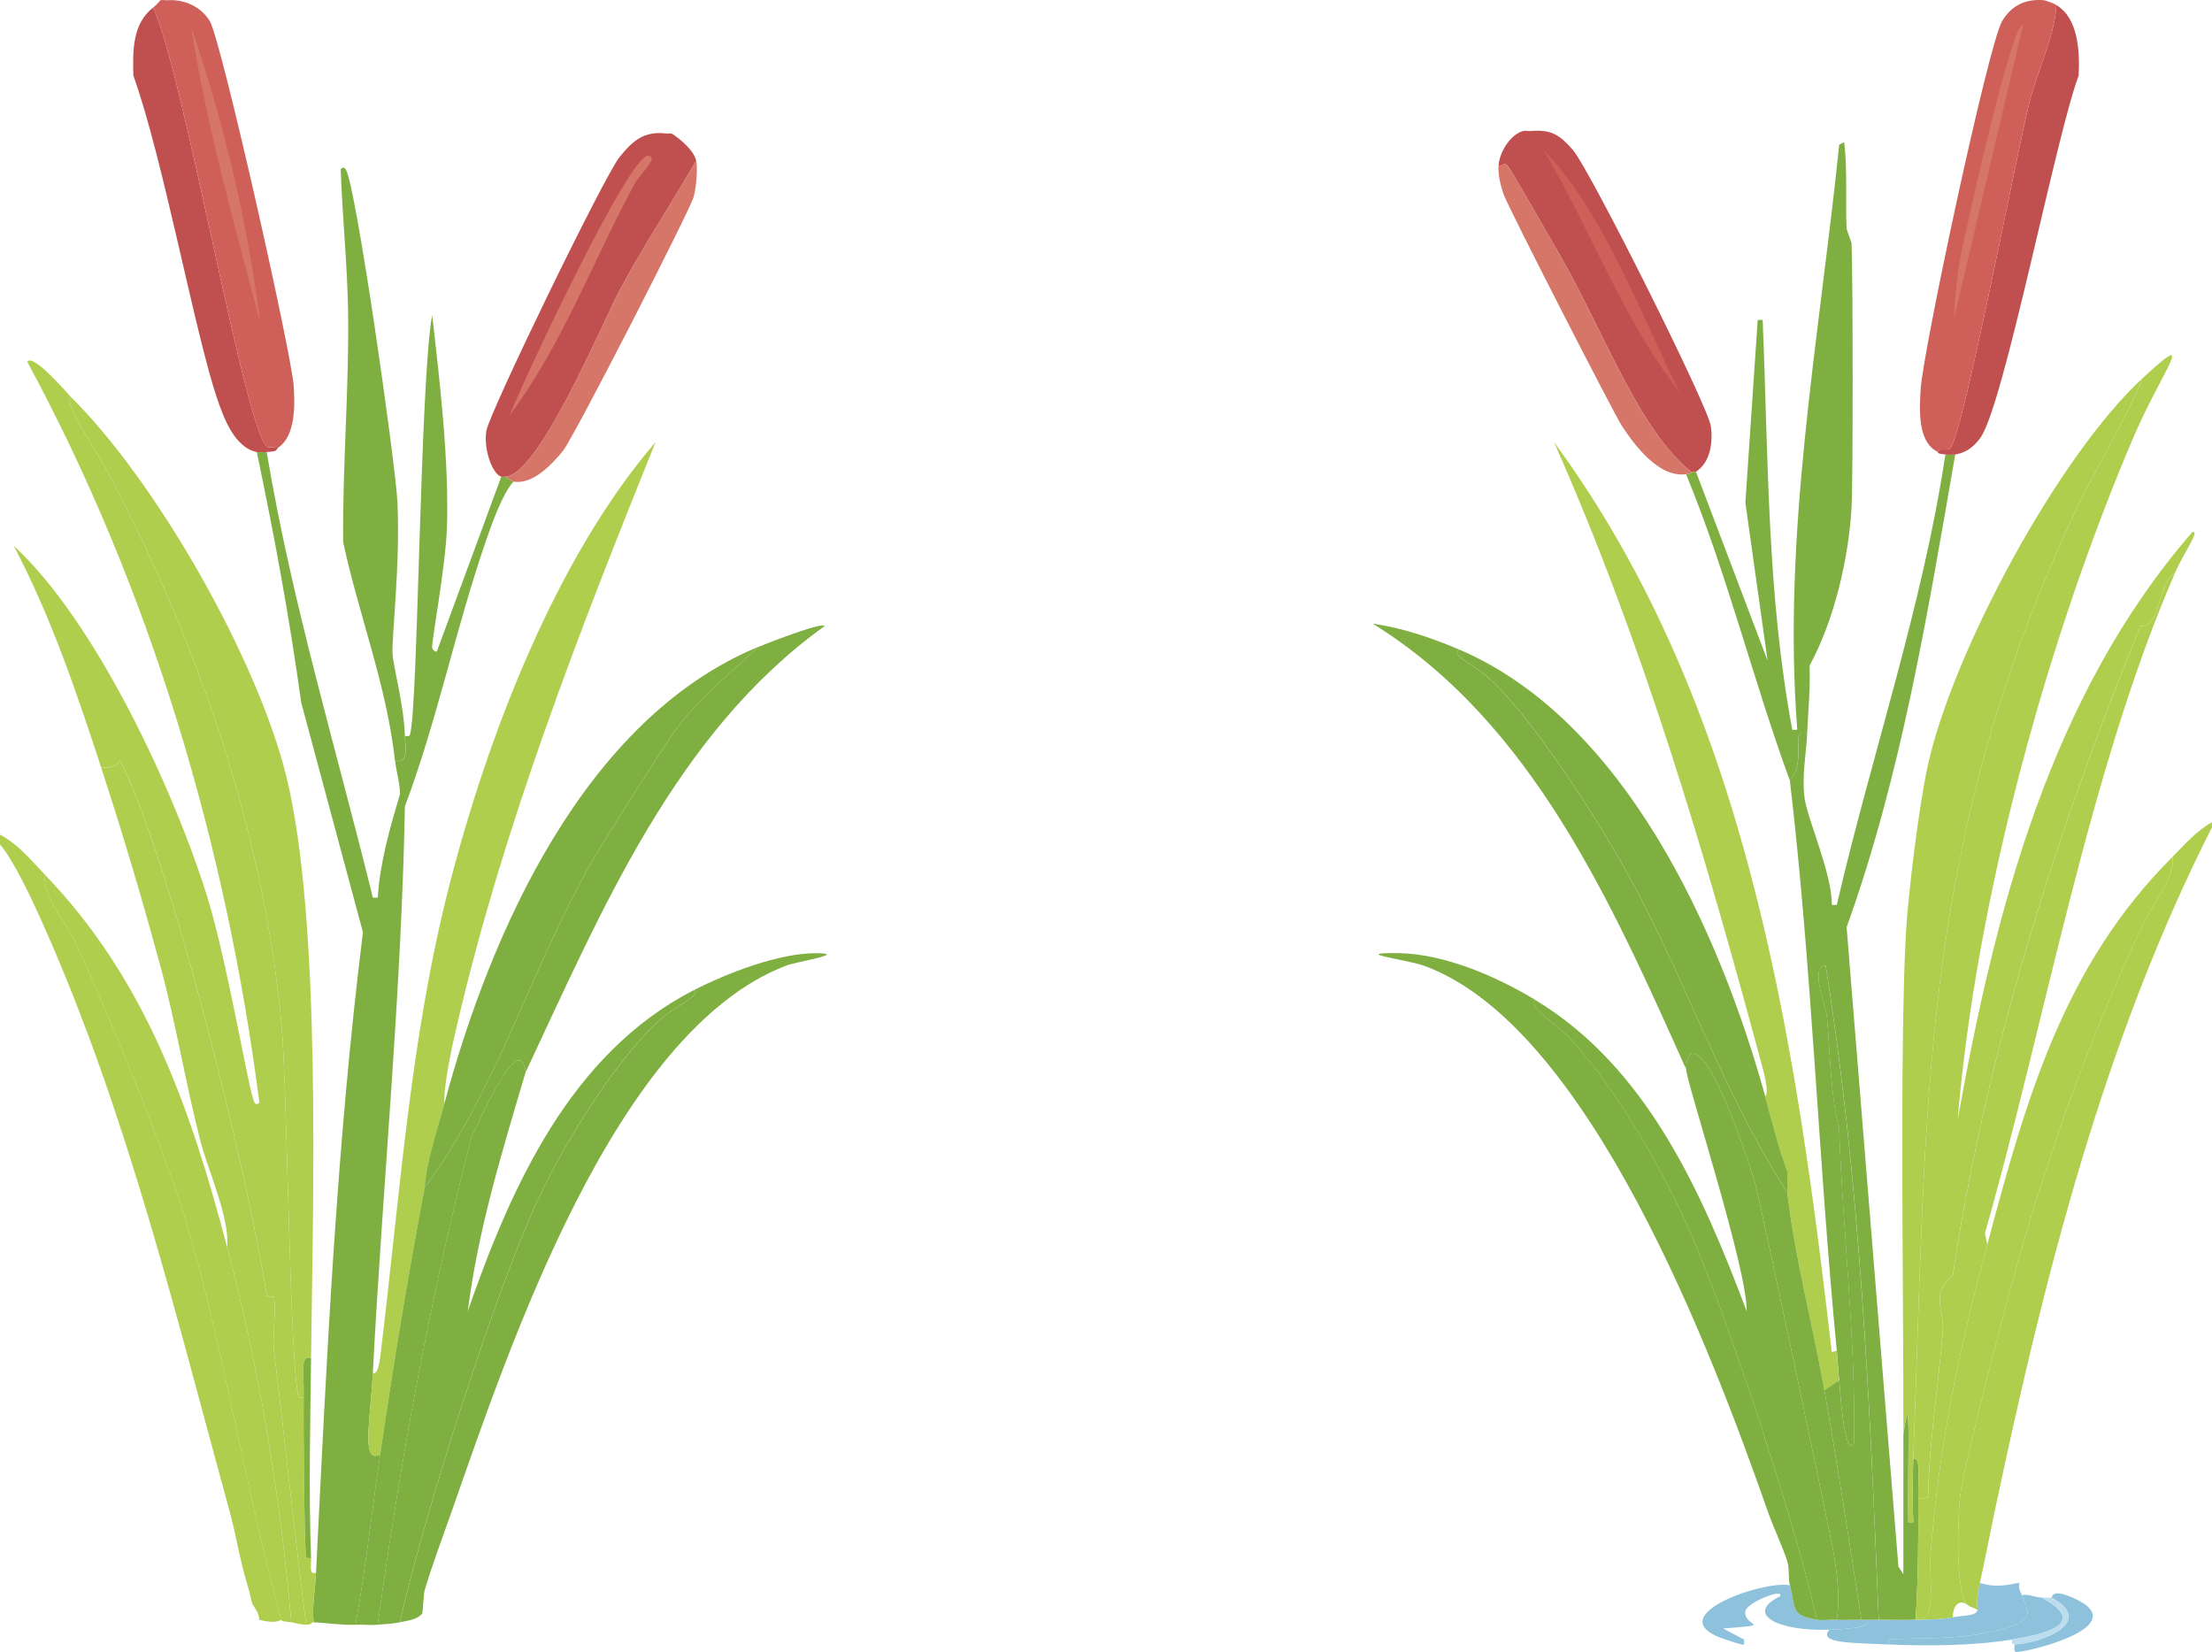 <?xml version="1.0" encoding="UTF-8"?>
<svg id="Layer_2" data-name="Layer 2" xmlns="http://www.w3.org/2000/svg" viewBox="0 0 397.86 297.12">
  <defs>
    <style>
      .cls-1 {
        fill: #afce4d;
      }

      .cls-2 {
        fill: #bdddef;
      }

      .cls-3 {
        fill: #bf504f;
      }

      .cls-4 {
        fill: #ce5f59;
      }

      .cls-5 {
        fill: #d57669;
      }

      .cls-6 {
        fill: #7faf41;
      }

      .cls-7 {
        fill: #8ec1dc;
      }
    </style>
  </defs>
  <g id="Layer_2-2" data-name="Layer 2">
    <g id="Layer_1-2" data-name="Layer 1-2">
      <g id="Generative_Object" data-name="Generative Object">
        <g>
          <g>
            <path class="cls-1" d="M7.99,157.23c-.16,4.24,4.01,8.94,5.33,11.77,5.99,12.8,15.99,37.02,19.98,50.18,6.79,22.39,10.92,49.17,17.32,72.16-.2-.02-.74.8-4,0,.03-1.31-1.1-2.48-1.33-3.11-.06-.17-.28-1.57-.89-3.55-1.28-4.17-1.95-8.67-3.11-12.88-9.72-35.44-18.35-71.33-33.3-105.01-1.86-4.22-5.51-12.13-7.99-14.89v-1.78c3.27,1.7,5.5,4.52,7.99,7.1h0Z"/>
            <path class="cls-6" d="M90.14,85.74c.18.06.63.03.89,0,.06.25,1.25.88,1.33.89-1.97,2.11-3.84,7.44-4.88,10.43-5.48,15.76-8.77,32.31-14.65,47.96-.64,34.05-4,67.94-5.77,101.91-.45,8.73-2.12,16.44,1.33,14.65-1.5,10.2-2.6,20.49-4.44,30.64-2.6.1-5.03-.34-7.55-.44-.3-2.99.3-5.93.44-8.88,1.91-38.45,3.68-77.04,8.44-115.23l-11.1-41.3c-2.14-15.47-4.79-29.77-7.99-45.07.44.09,1.26.03,1.78,0,4.53,27.15,12.55,53.47,19.09,80.15h.89c.38-6.34,2.2-12.57,4-18.65-.03-2.03-.67-4-.89-5.99,2.55.73,1.83-2.77,1.78-4.44.29,0,.77.13.89-.22,1.47-4.18,1.8-63.5,4-75.49,1.38,11.96,3.05,26.23,2.66,38.19-.22,6.99-2.83,20.67-2.66,21.76.02.14.74.91.89.44l11.54-31.3h-.02Z"/>
            <path class="cls-1" d="M79.93,198.52c-1.33,4.96-3.16,9.93-3.55,15.1-3.03,15.92-5.64,31.91-7.99,47.96-3.45,1.79-1.79-5.93-1.33-14.65.87.41,1.22-1.98,1.33-2.89,3.51-28.42,5.3-57,12.43-84.81,6.83-26.62,19.09-58.8,37.08-79.7-13.66,33.9-27.38,69.01-35.74,105.01-.88,3.77-2.41,10.76-2.22,13.99h-.01Z"/>
            <path class="cls-6" d="M94.58,192.75c-1.15-7.02-7.04,5.98-9.77,11.77-7.41,28.72-12.83,58.28-16.87,87.7-1.31.1-2.68-.05-4,0,1.84-10.15,2.94-20.44,4.44-30.64,2.35-16.04,4.97-32.03,7.99-47.96,13.12-17.72,19.15-39.58,30.19-58.83,2.37-4.13,13.61-21.87,15.99-24.87,4.04-5.1,9.11-9.07,13.77-13.54,1.1-.46,11.67-4.63,11.99-3.77-26.83,19.28-40.11,51.21-53.73,80.15h0Z"/>
            <path class="cls-6" d="M124.77,178.1c1.17,1.12-3.1,2.76-5.55,4.88-8.2,7.12-17.23,21.87-21.98,31.75-7.81,16.24-21.09,57.98-25.31,77.04-1.14.27-2.8.35-4,.44,4.04-29.41,9.46-58.97,16.87-87.7,2.73-5.78,8.62-18.78,9.77-11.77-4.19,14.15-8.59,28.36-10.43,43.07,7.81-22.44,18.5-46.34,40.63-57.72h0Z"/>
            <path class="cls-6" d="M136.32,116.38c-4.65,4.47-9.72,8.44-13.77,13.54-2.38,3-13.62,20.74-15.99,24.87-11.04,19.25-17.07,41.11-30.19,58.83.39-5.17,2.22-10.14,3.55-15.1,8.24-30.74,25.2-69.18,56.39-82.15h.01Z"/>
            <path class="cls-6" d="M81.26,271.79c-1.7,4.85-3.38,9.23-4.88,14.21-.19.63-.26,3.12-.44,4.22-1.07,1.19-2.58,1.22-4,1.55,4.22-19.06,17.5-60.8,25.31-77.04,4.75-9.88,13.78-24.62,21.98-31.75,2.45-2.13,6.72-3.76,5.55-4.88,5.97-3.07,15.3-6.69,21.98-6.66,5.96.02-3.56,1.54-5.33,2.22-31.02,11.84-49.99,69.14-60.17,98.13h0Z"/>
            <path class="cls-6" d="M72.82,132.36c.05,1.67.78,5.17-1.78,4.44-1.48-13.49-6.48-26.11-9.32-39.3-.13-13.8,1.08-27.45.89-41.3-.12-8.53-1.04-17.21-1.33-25.75.29-.38.6-.38.89,0,1.81,2.44,9.01,53.17,9.32,59.94.51,11.06-1.02,23.86-.89,27.09.1,2.43,2.05,9.13,2.22,14.88Z"/>
            <path class="cls-1" d="M12.43,71.09c-.41,2.61,5.05,10.09,7.55,14.88,15.77,30.25,27.47,63.91,30.64,98.13,1.09,11.76,1.48,62.42,3.11,67.05.12.35.6.22.89.22-.07,3.85.11,27.25.44,28.64.08.33.59.23.89.22.06,1.75-.4,2.94.89,2.66-.15,2.95-.75,5.89-.44,8.88-.36-.01-.41.5-1.33.44-2.11-16.3-3.76-32.73-5.77-49.07-.35-2.8.39-7.19,0-9.77-.06-.42-1.27-.02-1.33-.44-3.52-22.37-15.89-71.82-24.42-91.92-.24-.57-1.77-4.17-2-4.22-.18-.03.19,1.12-3.33,1.33-4.46-13.63-9.05-27.26-15.76-39.96,14.8,13.6,28.97,44.22,34.86,63.28,3.64,11.79,7.49,35.22,8.44,36.85.22.38.63.37.89,0-5.98-46.34-19.54-92.16-41.74-133.21.91-1.67,7.09,5.54,7.55,5.99l-.03.02Z"/>
            <path class="cls-1" d="M55.95,244.26c-2-.73-1.25,2.33-1.33,7.1-.29,0-.77.13-.89-.22-1.63-4.63-2.02-55.29-3.11-67.05-3.17-34.22-14.87-67.88-30.64-98.13-2.49-4.78-7.96-12.27-7.55-14.88,15.58,15.22,33.9,47.48,39.08,68.6,6.34,25.9,4.77,76.43,4.44,104.57h0Z"/>
            <path class="cls-1" d="M40.85,224.28c5.84,22.13,9.54,44.66,11.54,67.49-2.31-.2-1.69-.43-1.78-.44-6.4-22.98-10.53-49.77-17.32-72.16-3.99-13.16-13.99-37.37-19.98-50.18-1.32-2.83-5.49-7.53-5.33-11.77,18.25,18.89,26.29,42.12,32.86,67.05h0Z"/>
            <path class="cls-1" d="M55.06,292.22c-1.51-.09-2.06-.39-2.66-.44-2.01-22.83-5.71-45.36-11.54-67.49.48-5.29-3.48-13.8-4.88-19.32-2.62-10.26-4.32-20.83-7.1-31.08-3.24-11.96-6.8-23.97-10.66-35.74,3.52-.21,3.15-1.37,3.33-1.33.23.04,1.75,3.65,2,4.22,8.53,20.1,20.9,69.54,24.42,91.92.07.42,1.27.02,1.33.44.39,2.58-.35,6.97,0,9.77,2.01,16.34,3.67,32.76,5.77,49.07v-.02Z"/>
            <path class="cls-6" d="M55.95,244.26c-.14,12.02-.44,23.95,0,35.97-.3,0-.81.11-.89-.22-.33-1.39-.51-24.79-.44-28.64.08-4.78-.67-7.83,1.33-7.1h0Z"/>
            <g>
              <g>
                <path class="cls-5" d="M92.36,86.63c-.08-.01-1.27-.64-1.33-.89,6.09-.68,17.32-27.7,20.43-33.52,4.21-7.9,9.28-15.56,13.77-23.31.3,1.44-.03,4.89-.44,6.44-.67,2.48-21.64,43.44-23.53,45.74-2.07,2.51-5.35,6.04-8.88,5.55h-.02Z"/>
                <g>
                  <path class="cls-3" d="M119.89,24.02c.29.03.65-.06.89,0,.33.09,3.97,2.66,4.44,4.88-4.48,7.76-9.55,15.41-13.77,23.31-3.1,5.82-14.33,32.85-20.43,33.52-.26.03-.71.06-.89,0-1.56-.51-3.17-4.83-2.66-8.21.48-3.18,21.22-45.9,23.98-49.29,2.36-2.9,4.34-4.71,8.44-4.22h0Z"/>
                  <path class="cls-5" d="M116.56,28.01c2.15.15-1.39,3.17-2.44,5.11-7.5,13.82-12.91,28.79-22.42,41.52,2.27-5.9,21.43-46.86,24.87-46.62h-.01Z"/>
                </g>
              </g>
              <g>
                <path class="cls-3" d="M50.18,80.41c-.79.57.08.74-2.22.89-.52.03-1.34.09-1.78,0-3.99-.81-5.92-6.09-7.1-9.55-3.97-11.57-9.73-43.26-15.1-58.17-.1-4.29-.22-9.29,3.55-12.21,5.51,11.51,16.79,77.65,20.65,79.04.4.14,1.35-.09,2,0Z"/>
                <g>
                  <path class="cls-4" d="M30.19.04c3-.19,6,1.19,7.55,3.77,2.05,3.43,14.73,59.87,15.1,65.72.21,3.37.29,8.77-2.66,10.88-.64-.09-1.6.14-2,0-3.86-1.39-15.13-67.53-20.65-79.04.9-.7,1.24-1.31,1.33-1.33.32-.09.9.03,1.33,0Z"/>
                  <path class="cls-5" d="M34.41,4.92c5.88,17.17,10.16,35.24,12.43,53.28-4.6-17.64-9.67-35.23-12.43-53.28Z"/>
                </g>
              </g>
            </g>
          </g>
          <g>
            <path class="cls-7" d="M363.22,284.67c-.2,1.2.2,1.6.44,2.22,1.42,3.56,3,5.06-8.21,7.1-4.83.88-14.81.63-15.54.89-.35.12-.22.6-.22.89-7-.31-12.66-.22-10.66-2.66,3.28-.11,7.79-.36,6.66-1.78.73.02,1.48,0,2.22,0,2.2,0,4.47.11,6.66,0,2.46-.12,4.05.04,6.66-.44,2.07-.38,4.3-.26,4.44-1.33-.18-1.72.08-3.22.44-4.88,3.42,1.14,6.17.03,7.1,0h0Z"/>
            <path class="cls-7" d="M321.93,285.11c1.13,4.16-.04,5.39,4.88,6.22,1.01.17,2.42-.08,3.55,0,1.46.11,2.98-.05,4.44,0,.29.01.59,0,.89,0,1.13,1.41-3.39,1.67-6.66,1.78-9.51.32-15.22-2.92-8.88-5.99.87-1.6-5.94,1.06-6.22,2.66-.48,2.81,5.61,2.37-4,3.11l3.77,2v.89c-.25.14-2.76-.7-3.33-.89-12.49-4.07,6.8-10.72,11.54-9.77h.02Z"/>
            <path class="cls-7" d="M367.22,287.33c8.97,4.86-.11,6.69-5.33,7.55-6.88,1.13-15.22,1.19-22.2.89,0-.29-.12-.77.22-.89.73-.26,10.71,0,15.54-.89,11.21-2.05,9.64-3.54,8.21-7.1,1.28-.24,2.33.41,3.55.44h.01Z"/>
            <path class="cls-7" d="M362.33,295.77c4.9-.25,14.76-4.03,6.66-8.44.21,0-.15-1.71,3.77,0,11.99,5.21-9.19,10.11-10.21,9.77-.45-.15-.1-1-.22-1.33Z"/>
            <path class="cls-2" d="M368.99,287.33c8.1,4.41-1.76,8.18-6.66,8.44-.02-.05-.61.15-.44-.89,5.22-.86,14.3-2.69,5.33-7.55.51.02,1.22,0,1.78,0h0Z"/>
            <g>
              <path class="cls-1" d="M397.86,148.79c-19.5,38.44-30.18,80.93-39.08,123-.9,4.27-1.73,8.61-2.66,12.88-.37,1.66-.62,3.16-.44,4.88-.52-.35-1.32-.49-1.78-.89-2.3-2-1.74-15.99-1.33-19.76.49-4.48,7.44-31.36,9.32-38.19,6.11-22.14,13.71-43.63,23.53-64.39,1.89-3.99,5.9-8.72,5.33-12.21,2.25-2.25,4.25-4.64,7.1-6.22v.89h.01Z"/>
              <path class="cls-6" d="M351.68,81.74c-5,28.71-9.66,57.53-19.54,85.03l9.32,115.01.89,1.33c.01-8.36-.02-16.73,0-25.09,1.46-10.64.71,5.49.89,15.76h.89c-.15-3.79-.15-7.54,0-11.32,1.37-.56.85,2.95.89,7.1.06,7.11-.02,14.22-.44,21.31v.44c-2.19.11-4.46,0-6.66,0-1.61-39.28-3.37-79.07-9.55-117.67-2.93.19.05,7.21.22,9.1.63,6.82.58,13.65,2.22,20.43.66,18.85,3.01,37.48,2.66,56.39-1.78,2.99-2.58-10.59-2.66-11.32-.21-1.78-.27-3.56-.44-5.33-3.31-34.15-4.44-68.55-8.44-102.57,3.23-3.37-.22-9.59,3.11-8.44-.19,3.93-.99,7.8-.44,11.77.5,3.63,4.95,13.54,4.88,19.09h.89c6.28-27.07,15.38-53.47,19.54-81.04.5.05,1.32.08,1.78,0v.02Z"/>
              <path class="cls-6" d="M325.03,131.92c-3.33-1.15.12,5.07-3.11,8.44-6.66-18.21-11.26-37.12-18.65-55.06,1.23-.17.84-.43.89-.44.21-.08.76.08.89,0l12.88,33.97-4-28.42,2.22-32.86h.89c1.03,24.67.76,49.3,5.33,73.71h.89c-2.71-35.48,3.94-70.17,7.55-105.24l.89-.44c.63,4.95.2,10.96.44,15.54,0,.14.88,2.52.89,2.66.25,6.05.27,42.76,0,47.51-.53,9.2-3.13,20.31-7.55,28.42.15,4.09-.25,8.14-.44,12.21h-.01Z"/>
              <path class="cls-1" d="M330.36,242.93c.17,1.77.23,3.55.44,5.33l-2.66,1.78c-2.09-11.86-5.26-23.52-6.66-35.52v-3.77c-1.65-4.41-2.74-9.02-4-13.54.74-.61-.17-4.09-.44-5.11-10.31-38.36-21.51-76.5-37.52-112.56,34.59,47.05,43.39,106.82,49.95,163.63l.89-.22v-.02Z"/>
              <path class="cls-6" d="M262.43,116.82c-1.47,1.19,2.28,2.36,5.55,5.33,7.12,6.46,17.33,22.19,22.42,30.86,12.16,20.71,18.26,41.51,31.08,61.5,1.4,12,4.57,23.66,6.66,35.52,2.42,13.73,4.52,27.52,6.66,41.3-1.47-.05-2.98.11-4.44,0,.62-3.68.12-7.68-.44-11.32-.6-3.88-13.27-63.7-14.21-67.05-1.42-5.07-6.21-18.57-9.32-22.2-2.02-2.36-3.11-1.07-3.11,1.55-13.33-29.7-27.63-62.38-56.39-80.15,5.4.79,10.56,2.53,15.54,4.66Z"/>
              <path class="cls-6" d="M303.28,192.31c0-2.62,1.08-3.92,3.11-1.55,3.11,3.63,7.91,17.13,9.32,22.2.94,3.35,13.61,63.17,14.21,67.05.56,3.64,1.07,7.64.44,11.32-1.13-.08-2.54.17-3.55,0-3.93-17.57-16.17-54.77-23.09-70.38-4.77-10.75-13.36-25.65-21.31-34.19-2.43-2.61-7.73-5.63-6.22-6.88,20.12,12.17,30.01,34.79,37.97,55.95.19-7.46-10.87-41.27-10.88-43.52Z"/>
              <path class="cls-6" d="M276.19,179.87c-1.51,1.26,3.78,4.27,6.22,6.88,7.95,8.54,16.55,23.44,21.31,34.19,6.92,15.61,19.16,52.81,23.09,70.38-4.92-.82-3.75-2.05-4.88-6.22-.3-1.11-.06-2.97-.44-4.22-.79-2.56-2.53-6.18-3.55-9.1-9.84-28.04-32.1-87.47-61.94-98.13-2.91-1.04-13.51-2.35-4.44-2.22,8.28.12,17.7,4.24,24.64,8.44h-.01Z"/>
              <path class="cls-6" d="M317.49,197.19c1.25,4.53,2.35,9.13,4,13.54v3.77c-12.83-19.99-18.93-40.79-31.08-61.5-5.09-8.67-15.3-24.4-22.42-30.86-3.27-2.97-7.03-4.14-5.55-5.33,29.86,12.78,46.89,50.86,55.06,80.37h-.01Z"/>
              <path class="cls-1" d="M391.2,103.06c-3.34,1.95-2.36,9.74-6.22,9.55-15.11,36.95-27.74,76.63-33.75,116.78-4.14,3.46-1.51,6.23-1.78,9.77-.76,10.03-2.52,20.08-2.66,30.19l-1.78.22c-.04-4.15.48-7.66-.89-7.1,2.49-64.16.97-109.31,28.42-168.96,3.96-8.6,9.35-17.05,12.88-25.53,10.15-9.37,3.4-1.28-1.78,10.88-15.53,36.43-28.23,82.99-31.53,122.55,6.73-37.62,16.64-76.23,42.18-105.68,1.62-.63-1.61,3.9-3.11,7.33h.02Z"/>
              <path class="cls-1" d="M344.13,262.46c-.15,3.79-.15,7.53,0,11.32h-.89c-.18-10.27.57-26.4-.89-15.76.05-24.3-.69-68.78.44-89.92.39-7.31,2.42-23.6,4-30.64,4.54-20.29,23.34-55.36,38.63-69.49-3.52,8.48-8.92,16.93-12.88,25.53-27.44,59.65-25.93,104.8-28.42,168.96h.01Z"/>
              <path class="cls-1" d="M353.9,288.66c-1.72-1.29-2.7.53-2.66,2.22-2.61.48-4.2.33-6.66.44v-.44c3.93,1.76,2.34-7.28,2.66-11.32,1.61-20.33,5-36.15,10.21-55.73,6.94-26.05,13.68-50.14,33.3-69.71.57,3.49-3.44,8.22-5.33,12.21-9.82,20.76-17.43,42.24-23.53,64.39-1.88,6.82-8.83,33.71-9.32,38.19-.41,3.77-.96,17.76,1.33,19.76h0Z"/>
              <path class="cls-1" d="M391.2,103.06c-15.45,35.46-23.48,81.35-34.19,118.78l.44,2c-5.21,19.57-8.6,35.4-10.21,55.73-.32,4.05,1.26,13.08-2.66,11.32.42-7.1.51-14.2.44-21.31l1.78-.22c.14-10.11,1.9-20.16,2.66-30.19.27-3.54-2.36-6.31,1.78-9.77,6.01-40.15,18.64-79.83,33.75-116.78,3.85.19,2.88-7.6,6.22-9.55h-.01Z"/>
              <path class="cls-6" d="M337.91,291.33c-.74,0-1.49.02-2.22,0-.29,0-.59.01-.89,0-2.14-13.77-4.24-27.57-6.66-41.3l2.66-1.78c.09.73.89,14.31,2.66,11.32.34-18.91-2.01-37.54-2.66-56.39-1.64-6.77-1.59-13.61-2.22-20.43-.18-1.9-3.15-8.92-.22-9.1,6.17,38.6,7.94,78.39,9.55,117.67h0Z"/>
              <g>
                <g>
                  <path class="cls-5" d="M304.16,84.85s.34.28-.89.44c-4.85.66-9.12-5.02-11.54-8.66-1.3-1.95-20.57-39.52-21.31-41.74-.54-1.61-.99-3.38-.89-5.11,1.1.03.9-.84,1.78.22.59.71,8.05,13.76,9.32,15.99,7.84,13.71,14.19,31.39,23.53,38.85h0Z"/>
                  <g>
                    <path class="cls-3" d="M275.3,23.57c3.68-.31,5.16.63,7.55,3.33,3.06,3.47,24.34,46.07,24.87,49.73.4,2.82-.03,6.48-2.66,8.21-.13.08-.67-.08-.89,0-9.34-7.46-15.69-25.14-23.53-38.85-1.27-2.23-8.74-15.27-9.32-15.99-.88-1.06-.67-.2-1.78-.22.14-2.34,2.07-5.59,4.44-6.22.35-.09.9.04,1.33,0h0Z"/>
                    <path class="cls-4" d="M277.74,27.13c10.39,10.42,17.68,30.1,24.42,43.52-10.29-13.23-16.01-29.15-24.42-43.52Z"/>
                  </g>
                </g>
                <g>
                  <path class="cls-3" d="M351.68,81.74c-.46.08-1.28.05-1.78,0-1.77-.17-1.27-.41-1.33-.44.1-.92,1.74-.07,2.22-.67,2.43-3.03,12.02-53.5,14.21-62.16,1.47-5.82,4.53-11.87,4.88-17.54,3.98,2.35,4.2,8.48,4,12.66-4.12,10.87-13.53,59.79-17.76,65.27-1.23,1.6-2.48,2.54-4.44,2.89h0Z"/>
                  <g>
                    <path class="cls-4" d="M367.66.04c.08,0,.96.32,1.33.44.31.1.61.28.89.44-.35,5.67-3.41,11.72-4.88,17.54-2.19,8.66-11.78,59.14-14.21,62.16-.48.6-2.12-.25-2.22.67-3.76-1.73-3.32-7.89-3.11-11.32.41-6.77,12.15-61.91,14.65-66.16,1.7-2.88,4.25-4.05,7.55-3.77Z"/>
                    <path class="cls-5" d="M363.89,4.48l-12.43,52.84c.14-3.59.5-7.35,1.11-10.88.47-2.74,9.33-42.95,11.32-41.96Z"/>
                  </g>
                </g>
              </g>
            </g>
          </g>
        </g>
      </g>
    </g>
  </g>
</svg>